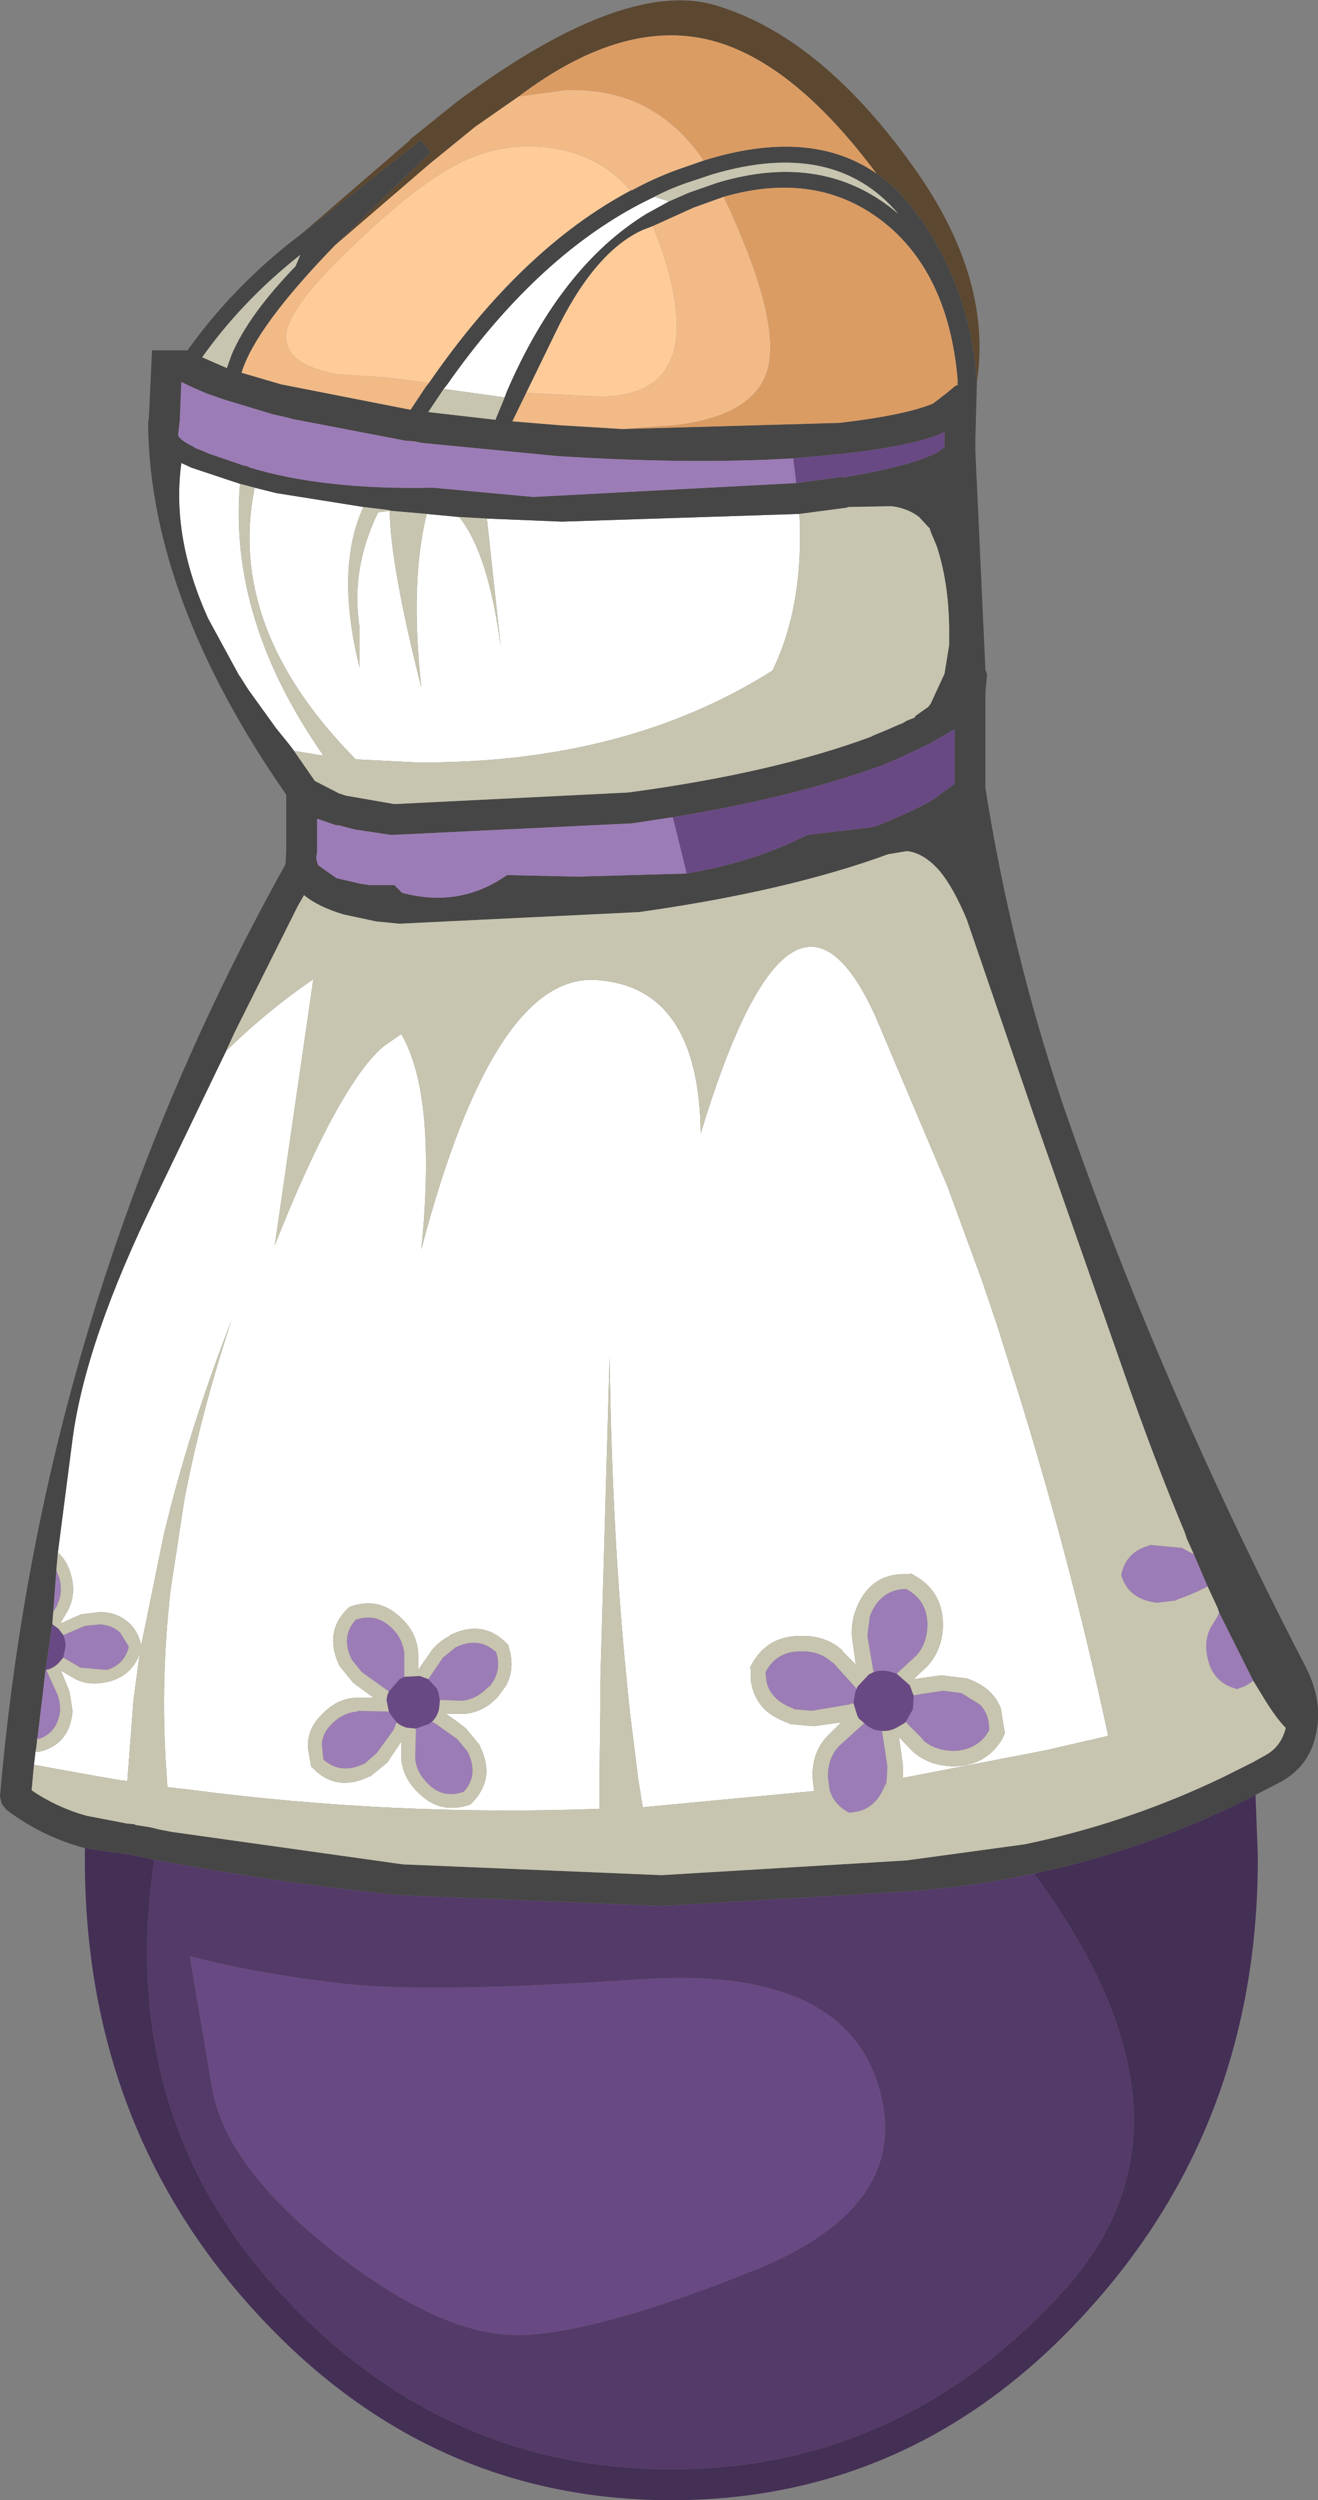<?xml version="1.0" encoding="UTF-8" standalone="no"?>
<svg xmlns:ffdec="https://www.free-decompiler.com/flash" xmlns:xlink="http://www.w3.org/1999/xlink" ffdec:objectType="shape" height="162.0px" width="85.4px" xmlns="http://www.w3.org/2000/svg">
  <rect width="100%" height="100%" fill="#808080" stroke="none"/>
  <g transform="matrix(1.0, 0.0, 0.0, 1.0, 39.85, 123.45)">
    <path d="M3.5 -110.4 L2.05 -109.6 Q-3.5 -106.2 -7.0 -98.1 L-7.15 -97.7 -11.1 -98.25 -10.9 -98.5 Q-5.15 -106.7 1.65 -110.25 L2.55 -110.7 3.5 -110.4 M-20.8 -74.8 L-21.1 -75.2 -21.95 -76.25 -23.75 -78.75 -24.35 -79.7 -26.35 -83.35 -26.4 -83.45 Q-28.75 -88.7 -28.1 -93.45 L-27.45 -93.15 -24.3 -92.1 Q-25.05 -83.3 -18.9 -74.5 L-19.3 -74.55 -20.8 -74.8 M-23.35 -91.85 L-21.95 -91.5 -16.3 -90.6 Q-18.15 -86.6 -16.55 -80.2 L-16.55 -82.8 Q-17.15 -86.55 -15.35 -90.25 L-14.6 -90.35 -14.65 -90.4 -14.55 -90.35 -14.6 -90.35 Q-14.55 -86.8 -12.55 -78.9 -13.3 -85.7 -12.2 -90.15 L-10.1 -89.95 Q-8.2 -87.6 -7.4 -81.5 L-8.3 -89.85 -3.45 -89.65 11.95 -90.15 Q12.25 -84.2 10.2 -80.0 0.65 -73.95 -12.85 -74.05 L-16.8 -74.25 Q-25.2 -82.75 -23.35 -91.85 M-25.2 -55.35 Q-22.55 -57.95 -19.55 -60.0 L-22.05 -42.75 Q-19.3 -49.7 -17.05 -53.15 -16.0 -54.8 -15.0 -55.65 L-13.85 -56.45 Q-11.55 -52.5 -12.55 -42.5 -7.85 -60.4 -1.2 -59.95 5.45 -59.5 5.55 -50.0 11.45 -69.45 16.85 -57.65 L21.55 -46.55 23.75 -40.55 24.75 -37.6 25.85 -34.1 25.95 -33.8 Q29.5 -22.45 31.95 -11.0 L31.85 -10.95 27.95 -10.05 18.65 -8.25 18.65 -9.1 18.4 -10.9 19.25 -10.0 Q20.35 -9.0 22.0 -9.0 24.0 -9.05 25.05 -10.7 L25.2 -11.0 25.25 -11.1 25.25 -11.2 25.0 -12.75 Q24.5 -14.1 22.8 -14.7 L22.75 -14.7 21.15 -14.9 19.35 -14.65 20.25 -15.5 Q21.25 -16.6 21.25 -18.25 21.2 -20.45 19.25 -21.45 L19.15 -21.5 19.05 -21.45 Q16.45 -21.6 15.55 -19.0 15.3 -18.25 15.35 -17.4 L15.6 -15.6 14.75 -16.45 14.75 -16.5 Q13.65 -17.5 12.0 -17.45 9.8 -17.45 8.8 -15.5 L8.75 -15.4 8.8 -15.25 8.8 -14.6 Q8.95 -13.35 9.85 -12.55 10.4 -12.1 11.25 -11.8 L11.25 -11.75 12.85 -11.6 14.65 -11.85 13.8 -11.0 13.75 -10.95 Q12.75 -9.9 12.8 -8.25 L12.9 -7.4 1.8 -6.35 1.5 -8.2 0.95 -12.65 0.75 -14.65 Q-0.2 -24.2 -0.35 -35.5 L-0.95 -14.6 -0.95 -12.6 -1.0 -8.9 -1.0 -6.7 -1.0 -6.25 Q-14.3 -5.75 -27.65 -7.5 L-29.0 -7.65 -29.1 -9.15 Q-29.45 -14.65 -28.8 -20.4 L-27.9 -26.3 Q-26.8 -32.0 -24.85 -37.9 -27.65 -30.7 -29.25 -23.95 L-30.7 -16.85 Q-30.95 -17.95 -31.75 -18.5 -32.35 -18.95 -33.3 -19.0 L-33.35 -19.0 -34.6 -18.85 -35.95 -18.25 -35.45 -19.1 Q-34.9 -20.15 -35.25 -21.4 -35.5 -22.35 -36.1 -22.85 L-35.15 -30.2 Q-34.3 -36.6 -29.75 -45.9 L-25.2 -55.35 M-37.55 -9.95 L-37.5 -9.95 -37.4 -9.95 -37.3 -9.95 Q-35.35 -10.4 -35.15 -12.55 L-35.15 -12.6 -35.35 -13.85 -35.9 -15.2 -35.05 -14.7 Q-34.15 -14.2 -33.0 -14.45 L-32.75 -14.5 Q-31.3 -14.9 -30.8 -16.3 L-31.2 -13.3 -31.6 -8.05 -32.05 -8.1 -34.05 -8.45 -37.65 -9.1 -37.55 -9.95 M-20.5 -106.85 L-20.4 -106.95 -20.45 -106.8 -20.5 -106.85 M-7.0 -16.95 Q-8.55 -18.55 -10.7 -17.5 L-10.7 -17.45 Q-11.35 -17.15 -11.85 -16.55 L-12.75 -15.25 -12.75 -16.35 Q-12.85 -17.7 -13.9 -18.65 -15.3 -20.0 -17.15 -19.35 L-17.25 -19.3 -17.3 -19.25 Q-18.9 -17.7 -17.85 -15.5 L-16.95 -14.4 -15.65 -13.45 -16.7 -13.45 -16.75 -13.45 Q-17.95 -13.4 -18.85 -12.5 L-19.05 -12.3 Q-19.95 -11.4 -19.9 -10.2 L-19.7 -9.05 -19.7 -9.0 -19.6 -8.9 Q-18.05 -7.3 -15.9 -8.35 L-15.85 -8.35 -14.75 -9.25 -13.85 -10.6 -13.85 -9.5 Q-13.75 -8.2 -12.65 -7.2 -11.3 -5.9 -9.45 -6.5 L-9.35 -6.55 -9.3 -6.6 Q-7.7 -8.2 -8.75 -10.3 L-8.75 -10.35 -9.65 -11.45 -10.3 -11.95 -10.95 -12.4 -9.85 -12.4 Q-8.55 -12.45 -7.55 -13.55 L-7.05 -14.25 Q-6.45 -15.4 -6.9 -16.75 L-6.9 -16.85 -7.0 -16.95" fill="#ffffff" fill-rule="evenodd" stroke="none"/>
    <path d="M3.5 -110.4 L4.75 -110.95 6.6 -111.6 Q13.55 -113.7 18.35 -109.6 14.2 -114.5 6.3 -112.15 L4.95 -111.7 Q3.7 -111.3 2.55 -110.7 L1.65 -110.25 Q-5.15 -106.7 -10.9 -98.5 L-11.1 -98.25 -12.1 -96.75 -7.75 -96.25 -7.15 -97.7 -7.0 -98.1 Q-3.5 -106.2 2.05 -109.6 L3.5 -110.4 M1.0 -111.1 L1.15 -111.15 Q2.8 -112.05 4.6 -112.65 L5.75 -113.05 Q12.65 -115.2 16.95 -112.2 18.5 -111.15 19.75 -109.3 L19.8 -109.3 Q23.05 -104.55 23.45 -98.7 L23.35 -95.0 23.35 -94.2 24.0 -80.05 24.1 -79.75 24.1 -79.65 24.0 -78.6 24.0 -72.4 Q25.65 -61.9 29.05 -51.8 31.6 -44.4 34.55 -37.3 39.1 -26.35 44.8 -15.35 45.9 -13.15 45.4 -11.0 44.95 -9.0 43.15 -8.0 L41.5 -7.15 Q34.7 -3.65 27.15 -2.05 23.2 -1.2 19.05 -0.9 L3.0 0.05 -13.95 -0.65 Q-21.9 -1.45 -29.85 -2.95 L-31.3 -3.25 -34.35 -3.7 Q-37.15 -4.45 -39.45 -6.2 L-39.75 -6.6 -39.85 -7.05 Q-37.1 -39.15 -21.35 -67.45 L-21.3 -68.4 -21.3 -71.95 Q-30.05 -84.55 -30.25 -95.75 L-30.25 -95.9 -30.25 -96.05 -30.2 -96.45 -30.0 -100.75 -27.7 -100.75 Q-24.95 -104.6 -21.15 -107.65 L-20.25 -108.35 -12.6 -114.35 -12.6 -114.3 -12.55 -114.35 -11.95 -113.6 -11.95 -113.55 -12.15 -113.4 -12.3 -113.25 -18.1 -107.6 Q-23.3 -102.25 -24.2 -99.3 L-21.65 -98.55 -13.25 -96.9 -12.25 -98.4 -12.05 -98.65 Q-6.05 -107.35 1.0 -111.1 M7.05 -110.7 L5.1 -110.0 2.45 -108.8 1.8 -108.55 Q-1.4 -107.1 -3.95 -101.7 L-5.75 -98.0 -6.65 -96.15 -3.6 -95.9 0.5 -95.65 14.55 -96.05 Q18.8 -96.55 20.6 -97.3 L21.45 -97.95 22.05 -98.45 22.2 -98.5 22.25 -98.5 22.2 -98.85 Q21.65 -105.25 17.95 -108.6 13.5 -112.55 7.05 -110.7 M11.75 -92.15 L14.7 -92.55 14.7 -92.5 Q19.55 -93.3 21.05 -94.25 L21.35 -94.5 21.35 -95.45 Q19.35 -94.55 14.75 -94.05 L11.55 -93.75 Q4.85 -93.35 -3.75 -93.9 L-12.5 -94.75 -13.0 -94.85 -13.6 -94.9 -20.9 -96.3 -21.25 -96.4 -22.15 -96.6 -25.3 -97.55 -26.45 -97.95 Q-27.4 -98.35 -28.1 -98.7 L-28.2 -96.2 -28.3 -95.35 Q-28.4 -95.05 -27.4 -94.55 L-27.15 -94.4 -26.75 -94.25 -26.3 -94.05 -25.85 -93.9 -24.25 -93.35 -24.15 -93.3 -24.05 -93.3 -23.95 -93.25 -23.85 -93.25 -23.65 -93.15 Q-18.85 -91.7 -11.8 -91.85 L-5.3 -91.25 11.75 -92.15 M-20.8 -74.8 L-19.45 -72.85 -17.9 -72.05 -17.6 -71.95 -17.45 -71.9 -14.3 -71.35 0.85 -72.1 Q10.2 -73.35 16.55 -75.7 L16.75 -75.8 17.6 -76.15 18.4 -76.5 18.65 -76.6 18.9 -76.75 19.4 -76.95 19.45 -77.0 19.45 -77.05 20.3 -77.65 20.45 -77.85 21.35 -79.8 21.65 -81.65 21.65 -81.85 21.65 -82.0 21.65 -82.1 Q21.7 -85.45 20.85 -88.05 L20.45 -89.0 20.4 -89.2 19.7 -89.95 Q19.0 -90.5 17.95 -90.65 L15.2 -90.6 15.1 -90.6 15.0 -90.55 14.6 -90.5 11.95 -90.15 -3.45 -89.65 -8.3 -89.85 -10.1 -89.95 -12.2 -90.15 -14.5 -90.35 -14.65 -90.4 -16.3 -90.6 -21.95 -91.5 -23.35 -91.85 -24.3 -92.1 -27.45 -93.15 -28.1 -93.45 Q-28.75 -88.7 -26.4 -83.45 L-26.35 -83.35 -24.3 -79.55 -23.75 -78.75 -21.95 -76.25 -21.1 -75.2 -20.8 -74.8 M4.65 -66.85 Q9.05 -67.6 12.45 -69.35 L16.65 -69.85 17.0 -69.95 18.65 -70.65 Q19.75 -71.15 20.55 -71.6 L22.0 -72.65 22.0 -76.2 20.35 -75.25 18.45 -74.35 17.3 -73.85 17.25 -73.85 Q11.65 -71.8 3.75 -70.5 L1.1 -70.1 -14.45 -69.35 -14.5 -69.35 -16.85 -69.7 -18.0 -70.0 -18.0 -69.95 -19.3 -70.4 -19.3 -68.3 -19.35 -67.95 -19.35 -67.75 -19.3 -67.6 -19.25 -67.4 -18.05 -66.55 -16.55 -66.2 -15.9 -66.1 -15.55 -66.1 -14.45 -66.1 -14.3 -66.1 -13.8 -65.6 Q-10.05 -64.6 -7.0 -66.75 L-2.4 -66.65 4.65 -66.85 M37.5 -22.75 L37.05 -23.75 36.9 -24.2 Q34.95 -28.85 32.95 -34.6 L27.15 -51.15 22.8 -63.85 Q21.95 -65.9 21.05 -67.0 20.0 -68.2 18.9 -68.3 L17.7 -68.1 Q11.15 -65.7 1.55 -64.35 L-13.95 -63.6 -14.0 -63.6 -15.5 -63.75 -17.6 -64.2 Q-19.25 -64.7 -20.15 -65.45 L-20.55 -64.75 -24.65 -56.55 -25.2 -55.35 -29.75 -45.9 Q-34.3 -36.6 -35.15 -30.2 L-36.1 -22.85 -36.2 -21.7 -36.25 -21.0 -36.4 -19.0 -36.45 -18.4 -36.45 -18.2 -36.5 -18.0 -36.55 -17.65 -36.6 -17.3 -36.65 -16.95 -36.7 -16.6 -36.75 -16.25 -36.8 -15.9 -36.9 -15.25 -37.1 -13.5 -37.15 -13.1 -37.3 -11.85 -37.35 -11.45 -37.4 -11.05 -37.4 -10.95 -37.45 -10.8 -37.45 -10.65 -37.5 -10.2 -37.55 -9.95 -37.65 -9.1 -37.8 -7.45 Q-36.2 -6.35 -34.25 -5.8 L-31.65 -5.3 -31.15 -5.25 -31.05 -5.2 -30.1 -5.05 -29.5 -4.9 -28.7 -4.75 -13.75 -2.65 3.0 -1.95 18.8 -2.9 18.85 -2.9 26.55 -3.95 Q32.8 -5.25 38.55 -7.9 L39.4 -8.3 41.3 -9.25 42.2 -9.75 Q43.15 -10.3 43.45 -11.45 L43.45 -11.5 Q42.8 -12.15 41.9 -13.65 L41.35 -14.55 39.15 -18.95 39.05 -19.25 38.4 -20.65 37.5 -22.75 M-20.45 -106.8 L-20.4 -106.95 -20.5 -106.85 Q-24.15 -103.95 -26.75 -100.3 L-25.15 -99.6 -24.85 -100.45 Q-23.75 -103.05 -20.7 -106.2 L-20.45 -106.8" fill="#464646" fill-rule="evenodd" stroke="none"/>
    <path d="M11.75 -92.15 L-5.3 -91.25 -11.8 -91.85 Q-18.85 -91.7 -23.65 -93.15 L-23.85 -93.25 -23.95 -93.25 -24.05 -93.3 -24.15 -93.3 -24.25 -93.35 -25.85 -93.9 -26.3 -94.05 -26.75 -94.25 -27.15 -94.4 -27.4 -94.55 Q-28.4 -95.05 -28.3 -95.35 L-28.2 -96.2 -28.1 -98.7 Q-27.4 -98.35 -26.45 -97.95 L-25.3 -97.55 -22.15 -96.6 -21.25 -96.4 -20.9 -96.3 -13.6 -94.9 -13.05 -94.85 -12.5 -94.75 -3.75 -93.9 Q4.85 -93.35 11.55 -93.75 L11.75 -92.15 M4.65 -66.85 L-2.4 -66.65 -7.0 -66.75 Q-10.05 -64.6 -13.8 -65.6 L-14.3 -66.1 -14.45 -66.1 -15.55 -66.1 -15.9 -66.1 -16.55 -66.2 -18.05 -66.55 -19.25 -67.4 -19.3 -67.6 -19.35 -67.75 -19.35 -67.95 -19.3 -68.3 -19.3 -70.4 -18.0 -69.95 -18.0 -70.0 -16.85 -69.7 -14.5 -69.35 -14.45 -69.35 1.1 -70.1 3.75 -70.5 4.65 -66.85 M-36.2 -21.7 L-36.0 -21.2 Q-35.75 -20.25 -36.15 -19.45 L-36.1 -19.5 -36.4 -19.0 -36.25 -21.0 -36.2 -21.7 M-35.75 -17.5 L-34.35 -18.1 -33.4 -18.2 Q-32.55 -18.15 -32.05 -17.65 L-31.5 -16.75 Q-31.75 -15.7 -32.75 -15.3 L-32.95 -15.25 -34.7 -15.4 -34.65 -15.4 -35.75 -16.05 -35.6 -16.8 Q-35.6 -17.15 -35.75 -17.5 M-36.85 -15.25 L-36.1 -13.6 Q-35.95 -13.15 -35.95 -12.65 -36.1 -11.15 -37.4 -10.75 L-37.45 -10.8 -37.4 -10.95 -37.4 -11.05 -37.35 -11.45 -37.3 -11.85 -37.15 -13.1 -37.1 -13.5 -36.9 -15.25 -36.85 -15.25 M41.35 -14.55 Q40.95 -14.2 40.4 -14.05 L40.35 -14.0 Q38.85 -14.35 38.45 -15.8 38.1 -17.05 38.6 -18.0 L39.0 -18.65 39.15 -18.95 41.35 -14.55 M38.4 -20.65 L38.2 -20.55 Q37.3 -20.1 36.4 -19.8 L36.35 -19.75 35.15 -19.6 Q33.25 -19.8 32.8 -21.4 33.1 -22.9 34.6 -23.3 L34.65 -23.35 36.8 -23.15 36.75 -23.15 37.1 -22.95 37.5 -22.75 38.4 -20.65 M16.75 -15.1 L16.35 -17.45 16.5 -18.65 16.5 -18.7 Q17.15 -20.45 18.85 -20.5 20.2 -19.8 20.25 -18.25 20.25 -17.0 19.55 -16.2 L19.5 -16.15 18.25 -15.0 17.95 -15.1 Q17.3 -15.3 16.75 -15.1 M19.35 -13.6 L19.6 -13.65 21.25 -13.9 22.45 -13.75 23.65 -13.0 Q24.25 -12.4 24.25 -11.35 L24.0 -10.95 Q23.25 -10.05 22.0 -10.0 20.75 -10.0 19.95 -10.7 L19.95 -10.75 18.95 -11.75 18.85 -11.9 19.3 -12.7 19.35 -13.6 M17.3 -11.3 L17.65 -9.0 17.6 -8.05 17.55 -7.8 17.5 -7.8 Q16.85 -6.05 15.15 -6.0 14.15 -6.55 13.9 -7.5 L13.8 -8.25 Q13.75 -9.5 14.5 -10.3 L16.15 -11.8 Q16.45 -11.5 16.9 -11.35 L17.3 -11.3 M15.45 -13.1 L15.15 -13.0 12.75 -12.6 11.6 -12.7 11.55 -12.75 Q10.05 -13.3 9.8 -14.55 L9.75 -15.1 Q10.45 -16.45 12.0 -16.45 13.25 -16.5 14.05 -15.75 L14.1 -15.75 15.55 -14.15 15.65 -14.0 15.55 -13.75 15.45 -13.1 M-12.1 -14.65 L-11.15 -16.05 -10.35 -16.7 Q-8.85 -17.45 -7.7 -16.4 -7.3 -15.15 -8.15 -14.15 L-8.2 -14.15 Q-8.95 -13.35 -9.9 -13.25 L-11.35 -13.3 -11.45 -13.8 -11.55 -14.05 -12.1 -14.65 M-11.85 -11.9 L-11.6 -11.75 -10.2 -10.75 -9.55 -9.95 Q-8.8 -8.45 -9.8 -7.35 -11.1 -6.9 -12.05 -7.8 -12.9 -8.6 -12.95 -9.55 L-12.95 -9.5 -12.9 -11.45 -12.2 -11.7 -12.15 -11.7 -11.85 -11.9 M-14.15 -11.85 L-14.25 -11.6 -14.35 -11.35 -15.45 -9.85 -16.25 -9.15 -16.3 -9.15 Q-17.8 -8.45 -18.9 -9.45 L-19.0 -10.45 Q-18.95 -11.15 -18.4 -11.7 -17.65 -12.5 -16.65 -12.55 L-16.7 -12.6 -14.65 -12.55 -14.5 -12.3 -14.15 -11.85 M-14.65 -13.85 L-16.4 -15.1 -17.05 -15.9 Q-17.8 -17.4 -16.8 -18.5 -15.5 -18.95 -14.5 -18.0 -13.75 -17.3 -13.65 -16.3 L-13.65 -14.8 -13.95 -14.65 -14.65 -13.85" fill="#9c7cb6" fill-rule="evenodd" stroke="none"/>
    <path d="M2.55 -110.7 Q3.7 -111.3 4.95 -111.7 L6.3 -112.15 Q14.2 -114.5 18.35 -109.6 13.55 -113.7 6.6 -111.6 L4.75 -110.95 3.5 -110.4 2.55 -110.7 M-7.15 -97.7 L-7.75 -96.25 -12.1 -96.75 -11.1 -98.25 -7.15 -97.7 M11.95 -90.15 L14.6 -90.5 15.0 -90.55 15.1 -90.6 15.2 -90.6 17.95 -90.65 Q19.0 -90.5 19.7 -89.95 L20.4 -89.2 20.45 -89.0 20.85 -88.05 Q21.7 -85.45 21.65 -82.1 L21.65 -82.0 21.65 -81.85 21.65 -81.65 21.35 -79.8 20.45 -77.85 20.3 -77.65 19.45 -77.05 19.45 -77.0 19.4 -76.95 18.9 -76.75 18.65 -76.6 18.4 -76.5 17.6 -76.15 16.75 -75.8 16.55 -75.7 Q10.2 -73.35 0.85 -72.1 L-14.3 -71.35 -17.45 -71.9 -17.6 -71.95 -17.9 -72.05 -19.45 -72.85 -20.8 -74.8 -19.3 -74.55 -18.9 -74.5 Q-25.05 -83.3 -24.3 -92.1 L-23.35 -91.85 Q-25.2 -82.75 -16.8 -74.25 L-12.85 -74.05 Q0.65 -73.95 10.2 -80.0 12.25 -84.2 11.95 -90.15 M-16.3 -90.6 L-14.65 -90.4 -14.6 -90.35 -15.35 -90.25 Q-17.15 -86.55 -16.55 -82.8 L-16.55 -80.2 Q-18.15 -86.6 -16.3 -90.6 M-14.5 -90.35 L-12.2 -90.15 Q-13.3 -85.7 -12.55 -78.9 -14.55 -86.8 -14.6 -90.35 L-14.55 -90.35 -14.5 -90.35 M-10.1 -89.95 L-8.3 -89.85 -7.4 -81.5 Q-8.2 -87.6 -10.1 -89.95 M-25.2 -55.35 L-24.65 -56.55 -20.55 -64.75 -20.15 -65.45 Q-19.25 -64.7 -17.6 -64.2 L-15.5 -63.75 -14.0 -63.6 -13.95 -63.6 1.55 -64.35 Q11.15 -65.7 17.7 -68.1 L18.9 -68.3 Q20.0 -68.2 21.05 -67.0 21.95 -65.9 22.8 -63.85 L27.15 -51.15 32.95 -34.6 Q34.95 -28.85 36.9 -24.2 L37.05 -23.75 37.5 -22.75 37.1 -22.95 36.75 -23.15 36.8 -23.15 34.65 -23.35 34.6 -23.3 Q33.1 -22.9 32.8 -21.4 33.25 -19.8 35.15 -19.6 L36.35 -19.75 36.4 -19.8 Q37.3 -20.1 38.2 -20.55 L38.4 -20.65 39.05 -19.25 39.15 -18.95 39.0 -18.65 38.6 -18.0 Q38.1 -17.05 38.45 -15.8 38.85 -14.35 40.35 -14.0 L40.4 -14.05 Q40.95 -14.2 41.35 -14.55 L41.9 -13.65 Q42.8 -12.15 43.45 -11.5 L43.45 -11.45 Q43.15 -10.3 42.2 -9.75 L41.3 -9.25 39.4 -8.3 38.55 -7.9 Q32.8 -5.25 26.55 -3.95 L18.85 -2.9 18.8 -2.9 3.0 -1.95 -13.75 -2.65 -28.7 -4.75 -29.5 -4.9 -30.1 -5.05 -31.05 -5.2 -31.15 -5.25 -31.65 -5.3 -34.25 -5.8 Q-36.2 -6.35 -37.8 -7.45 L-37.65 -9.1 -34.05 -8.45 -32.05 -8.1 -31.6 -8.05 -31.2 -13.3 -30.8 -16.3 Q-31.3 -14.9 -32.75 -14.5 L-33.0 -14.45 Q-34.15 -14.2 -35.05 -14.7 L-35.9 -15.2 -35.35 -13.85 -35.15 -12.6 -35.15 -12.55 Q-35.35 -10.4 -37.3 -9.95 L-37.4 -9.95 -37.5 -9.95 -37.55 -9.95 -37.5 -10.2 -37.45 -10.65 -37.45 -10.8 -37.4 -10.75 Q-36.1 -11.15 -35.95 -12.65 -35.95 -13.15 -36.1 -13.6 L-36.85 -15.25 Q-36.4 -15.35 -36.05 -15.7 L-35.75 -16.05 -34.65 -15.4 -34.7 -15.4 -32.95 -15.25 -32.75 -15.3 Q-31.75 -15.7 -31.5 -16.75 L-32.05 -17.65 Q-32.55 -18.15 -33.4 -18.2 L-34.35 -18.1 -35.75 -17.5 -36.05 -17.9 -36.45 -18.2 -36.45 -18.4 -36.4 -19.0 -36.1 -19.5 -36.15 -19.45 Q-35.75 -20.25 -36.0 -21.2 L-36.2 -21.7 -36.1 -22.85 Q-35.5 -22.35 -35.25 -21.4 -34.9 -20.15 -35.45 -19.1 L-35.95 -18.25 -34.6 -18.85 -33.35 -19.0 -33.3 -19.0 Q-32.35 -18.95 -31.75 -18.5 -30.95 -17.95 -30.7 -16.85 L-29.25 -23.95 Q-27.65 -30.7 -24.85 -37.9 -26.8 -32.0 -27.9 -26.3 L-28.8 -20.4 Q-29.45 -14.65 -29.1 -9.15 L-29.0 -7.65 -27.65 -7.5 Q-14.3 -5.75 -1.0 -6.25 L-1.0 -6.7 -1.0 -8.9 -0.95 -12.6 -0.95 -14.6 -0.35 -35.5 Q-0.2 -24.2 0.75 -14.65 L0.95 -12.65 1.5 -8.2 1.8 -6.35 12.9 -7.4 12.8 -8.25 Q12.75 -9.9 13.75 -10.95 L13.8 -11.0 14.65 -11.85 12.85 -11.6 11.25 -11.75 11.25 -11.8 Q10.4 -12.1 9.85 -12.55 8.95 -13.35 8.8 -14.6 L8.8 -15.25 8.75 -15.4 8.8 -15.5 Q9.8 -17.45 12.0 -17.45 13.65 -17.5 14.75 -16.5 L14.75 -16.45 15.6 -15.6 15.35 -17.4 Q15.3 -18.25 15.55 -19.0 16.45 -21.6 19.05 -21.45 L19.15 -21.5 19.25 -21.45 Q21.2 -20.45 21.25 -18.25 21.25 -16.6 20.25 -15.5 L19.35 -14.65 21.15 -14.9 22.75 -14.7 22.8 -14.7 Q24.5 -14.1 25.0 -12.75 L25.25 -11.2 25.25 -11.1 25.2 -11.0 25.05 -10.7 Q24.0 -9.05 22.0 -9.0 20.35 -9.0 19.25 -10.0 L18.4 -10.9 18.65 -9.1 18.65 -8.25 27.95 -10.05 31.85 -10.95 31.95 -11.0 Q29.5 -22.45 25.95 -33.8 L25.85 -34.1 24.75 -37.6 23.75 -40.55 21.55 -46.55 16.85 -57.65 Q11.45 -69.45 5.55 -50.0 5.45 -59.5 -1.2 -59.95 -7.85 -60.4 -12.55 -42.5 -11.55 -52.5 -13.85 -56.45 L-15.0 -55.65 Q-16.0 -54.8 -17.05 -53.15 -19.3 -49.7 -22.05 -42.75 L-19.55 -60.0 Q-22.55 -57.95 -25.2 -55.35 M18.25 -15.0 L19.5 -16.15 19.55 -16.2 Q20.25 -17.0 20.25 -18.25 20.2 -19.8 18.85 -20.5 17.15 -20.45 16.5 -18.7 L16.5 -18.65 16.35 -17.45 16.75 -15.1 16.45 -14.95 15.7 -14.15 15.65 -14.0 15.55 -14.15 14.1 -15.75 14.05 -15.75 Q13.25 -16.5 12.0 -16.45 10.45 -16.45 9.75 -15.1 L9.8 -14.55 Q10.05 -13.3 11.55 -12.75 L11.6 -12.7 12.75 -12.6 15.15 -13.0 15.45 -13.1 15.7 -12.3 15.8 -12.1 16.15 -11.8 14.5 -10.3 Q13.75 -9.5 13.8 -8.25 L13.9 -7.5 Q14.15 -6.55 15.15 -6.0 16.85 -6.05 17.5 -7.8 L17.55 -7.8 17.6 -8.05 17.65 -9.0 17.3 -11.3 Q17.85 -11.25 18.4 -11.6 L18.75 -11.8 18.85 -11.9 18.95 -11.75 19.95 -10.75 19.95 -10.7 Q20.75 -10.0 22.0 -10.0 23.25 -10.05 24.0 -10.95 L24.25 -11.35 Q24.25 -12.4 23.65 -13.0 L22.45 -13.75 21.25 -13.9 19.6 -13.65 19.35 -13.6 19.3 -13.7 19.1 -14.25 18.25 -15.0 M-20.5 -106.85 L-20.45 -106.8 -20.7 -106.2 Q-23.75 -103.05 -24.85 -100.45 L-25.15 -99.6 -26.75 -100.3 Q-24.15 -103.95 -20.5 -106.85 M-7.0 -16.95 L-6.9 -16.85 -6.9 -16.75 Q-6.45 -15.4 -7.05 -14.25 L-7.55 -13.55 Q-8.55 -12.45 -9.85 -12.4 L-10.95 -12.4 -10.3 -11.95 -9.65 -11.45 -8.75 -10.35 -8.75 -10.3 Q-7.7 -8.2 -9.3 -6.6 L-9.35 -6.55 -9.45 -6.5 Q-11.3 -5.9 -12.65 -7.2 -13.75 -8.2 -13.85 -9.5 L-13.85 -10.6 -14.75 -9.25 -15.85 -8.35 -15.9 -8.35 Q-18.05 -7.3 -19.6 -8.9 L-19.7 -9.0 -19.7 -9.05 -19.9 -10.2 Q-19.95 -11.4 -19.05 -12.3 L-18.85 -12.5 Q-17.95 -13.4 -16.75 -13.45 L-16.7 -13.45 -15.65 -13.45 -16.95 -14.4 -17.85 -15.5 Q-18.9 -17.7 -17.3 -19.25 L-17.25 -19.3 -17.15 -19.35 Q-15.3 -20.0 -13.9 -18.65 -12.85 -17.7 -12.75 -16.35 L-12.75 -15.25 -11.85 -16.55 Q-11.35 -17.15 -10.7 -17.45 L-10.7 -17.5 Q-8.55 -18.55 -7.0 -16.95 M-11.35 -13.3 L-9.9 -13.25 Q-8.95 -13.35 -8.2 -14.15 L-8.15 -14.15 Q-7.3 -15.15 -7.7 -16.4 -8.85 -17.45 -10.35 -16.7 L-11.15 -16.05 -12.1 -14.65 -12.65 -14.85 -13.65 -14.8 -13.65 -16.3 Q-13.75 -17.3 -14.5 -18.0 -15.5 -18.95 -16.8 -18.5 -17.8 -17.4 -17.05 -15.9 L-16.4 -15.1 -14.65 -13.85 -14.75 -13.6 -14.8 -13.3 -14.65 -12.55 -16.7 -12.6 -16.65 -12.55 Q-17.65 -12.5 -18.4 -11.7 -18.95 -11.15 -19.0 -10.45 L-18.9 -9.45 Q-17.8 -8.45 -16.3 -9.15 L-16.25 -9.15 -15.45 -9.85 -14.35 -11.35 -14.25 -11.6 -14.15 -11.85 Q-13.85 -11.6 -13.45 -11.5 L-13.4 -11.5 -12.9 -11.45 -12.95 -9.5 -12.95 -9.55 Q-12.9 -8.6 -12.05 -7.8 -11.1 -6.9 -9.8 -7.35 -8.8 -8.45 -9.55 -9.95 L-10.2 -10.75 -11.6 -11.75 -11.85 -11.9 Q-11.5 -12.25 -11.4 -12.75 L-11.35 -13.3" fill="#c7c5af" fill-rule="evenodd" stroke="none"/>
    <path d="M11.55 -93.75 L14.75 -94.05 Q19.35 -94.55 21.35 -95.45 L21.35 -94.5 21.05 -94.25 Q19.55 -93.3 14.7 -92.5 L14.7 -92.55 11.75 -92.15 11.55 -93.75 M3.75 -70.5 Q11.65 -71.8 17.25 -73.85 L17.3 -73.85 18.45 -74.35 20.35 -75.25 22.0 -76.2 22.0 -72.65 20.55 -71.6 Q19.75 -71.15 18.65 -70.65 L17.0 -69.95 16.65 -69.85 12.45 -69.35 Q9.05 -67.6 4.65 -66.85 L3.75 -70.5 M-36.45 -18.2 L-36.05 -17.9 -35.75 -17.5 Q-35.6 -17.15 -35.6 -16.8 L-35.75 -16.05 -36.05 -15.7 Q-36.4 -15.35 -36.85 -15.25 L-36.9 -15.25 -36.8 -15.9 -36.75 -16.25 -36.7 -16.6 -36.65 -16.95 -36.6 -17.3 -36.55 -17.65 -36.5 -18.0 -36.45 -18.2 M18.25 -15.0 L19.1 -14.25 19.3 -13.7 19.35 -13.6 19.3 -12.7 18.85 -11.9 18.75 -11.8 18.4 -11.6 Q17.85 -11.25 17.3 -11.3 L16.9 -11.35 Q16.45 -11.5 16.15 -11.8 L15.8 -12.1 15.7 -12.3 15.45 -13.1 15.55 -13.75 15.65 -14.0 15.7 -14.15 16.45 -14.95 16.75 -15.1 Q17.3 -15.3 17.95 -15.1 L18.25 -15.0 M1.65 4.8 Q14.95 3.9 17.15 12.0 19.2 19.5 9.15 23.6 -0.9 27.65 -6.0 27.85 -11.1 28.0 -18.1 22.55 -25.15 17.05 -26.1 11.9 L-27.55 3.3 Q-23.2 4.45 -17.45 5.1 -11.7 5.7 1.65 4.8 M-11.35 -13.3 L-11.4 -12.75 Q-11.5 -12.25 -11.85 -11.9 L-12.15 -11.7 -12.2 -11.7 -12.9 -11.45 -13.4 -11.5 -13.45 -11.5 Q-13.85 -11.6 -14.15 -11.85 L-14.5 -12.3 -14.65 -12.55 -14.8 -13.3 -14.75 -13.6 -14.65 -13.85 -13.95 -14.65 -13.65 -14.8 -12.65 -14.85 -12.1 -14.65 -11.55 -14.05 -11.45 -13.8 -11.35 -13.3" fill="#694983" fill-rule="evenodd" stroke="none"/>
    <path d="M-29.85 -2.95 Q-21.9 -1.45 -13.95 -0.65 L3.0 0.05 19.05 -0.9 Q23.2 -1.2 27.15 -2.05 39.05 14.05 29.05 25.0 18.55 36.55 3.65 36.55 -11.25 36.55 -21.8 25.0 -32.3 13.5 -29.85 -2.95 M1.65 4.8 Q-11.7 5.7 -17.45 5.1 -23.2 4.45 -27.55 3.3 L-26.1 11.9 Q-25.15 17.05 -18.1 22.55 -11.1 28.0 -6.0 27.85 -0.9 27.65 9.15 23.6 19.2 19.5 17.15 12.0 14.95 3.9 1.65 4.8" fill="#543a69" fill-rule="evenodd" stroke="none"/>
    <path d="M-34.35 -3.7 L-31.3 -3.25 -29.85 -2.95 Q-32.3 13.5 -21.8 25.0 -11.25 36.55 3.65 36.55 18.55 36.55 29.05 25.0 39.05 14.05 27.15 -2.05 34.7 -3.65 41.5 -7.15 L41.65 -3.25 41.65 -3.05 41.65 -2.85 Q41.6 14.25 30.55 26.35 19.45 38.55 3.65 38.55 -12.15 38.55 -23.3 26.35 -34.3 14.3 -34.35 -2.8 L-34.35 -3.05 -34.35 -3.25 -34.35 -3.7" fill="#442f55" fill-rule="evenodd" stroke="none"/>
    <path d="M5.75 -113.05 L4.6 -112.65 Q2.8 -112.05 1.15 -111.15 L1.0 -111.1 Q-0.7 -113.1 -3.3 -113.7 -6.8 -114.5 -10.05 -112.9 -12.85 -111.5 -17.0 -107.5 -21.55 -103.2 -21.3 -101.4 -21.1 -99.75 -17.95 -99.2 L-14.9 -99.0 -12.05 -98.65 -12.25 -98.4 -13.25 -96.9 -21.65 -98.55 -24.2 -99.3 Q-23.3 -102.25 -18.1 -107.6 L-12.0 -112.85 -9.05 -115.25 -6.25 -117.2 -3.35 -117.6 Q2.45 -117.9 5.75 -113.05 M2.45 -108.8 L5.1 -110.0 7.05 -110.7 Q10.65 -103.05 9.95 -99.75 9.25 -96.55 3.95 -95.9 L0.5 -95.65 -3.6 -95.9 -6.65 -96.15 -5.75 -98.0 -1.05 -97.75 Q6.3 -97.75 2.95 -107.5 L2.45 -108.8 M-26.3 -94.05 L-26.75 -94.25 -26.3 -94.05 M-13.6 -94.9 L-13.0 -94.85 -13.05 -94.85 -13.6 -94.9" fill="#f1ba87" fill-rule="evenodd" stroke="none"/>
    <path d="M1.0 -111.1 Q-6.05 -107.35 -12.05 -98.65 L-14.9 -99.0 -17.95 -99.2 Q-21.1 -99.75 -21.3 -101.4 -21.55 -103.2 -17.0 -107.5 -12.85 -111.5 -10.05 -112.9 -6.8 -114.5 -3.3 -113.7 -0.7 -113.1 1.0 -111.1 M-5.75 -98.0 L-3.95 -101.7 Q-1.4 -107.1 1.8 -108.55 L2.45 -108.8 2.95 -107.5 Q6.3 -97.75 -1.05 -97.75 L-5.75 -98.0" fill="#ffcc99" fill-rule="evenodd" stroke="none"/>
    <path d="M16.95 -112.2 Q12.65 -115.2 5.75 -113.05 2.45 -117.9 -3.35 -117.6 L-6.25 -117.2 Q0.7 -122.45 6.55 -120.75 11.7 -119.25 16.95 -112.2 M7.05 -110.7 Q13.5 -112.55 17.95 -108.6 21.65 -105.25 22.2 -98.85 L22.2 -98.5 22.05 -98.45 21.45 -97.95 20.6 -97.3 Q18.8 -96.55 14.55 -96.05 L0.5 -95.65 3.95 -95.9 Q9.25 -96.55 9.95 -99.75 10.65 -103.05 7.05 -110.7 M-25.85 -93.9 L-26.3 -94.05 -25.85 -93.9 M-13.0 -94.85 L-12.5 -94.75 -13.05 -94.85 -13.0 -94.85 M-14.65 -90.4 L-14.5 -90.35 -14.55 -90.35 -14.65 -90.4" fill="#db9c64" fill-rule="evenodd" stroke="none"/>
    <path d="M-18.1 -107.6 L-12.3 -113.25 -12.15 -113.4 -11.95 -113.55 -11.95 -113.6 -12.55 -114.35 -12.6 -114.3 -12.6 -114.35 -20.25 -108.35 -13.25 -114.4 -13.3 -114.4 -10.25 -116.85 Q0.85 -125.1 6.85 -123.0 13.55 -120.85 19.5 -112.4 24.45 -105.35 23.45 -98.7 23.05 -104.55 19.8 -109.3 L19.75 -109.3 Q18.5 -111.15 16.95 -112.2 11.7 -119.25 6.55 -120.75 0.7 -122.45 -6.25 -117.2 L-9.05 -115.25 -12.0 -112.85 -18.1 -107.6 M22.2 -98.85 L22.25 -98.5 22.2 -98.5 22.2 -98.85 M-23.75 -78.75 L-24.3 -79.55 -24.35 -79.7 -23.75 -78.75" fill="#5c4730" fill-rule="evenodd" stroke="none"/>
  </g>
</svg>

